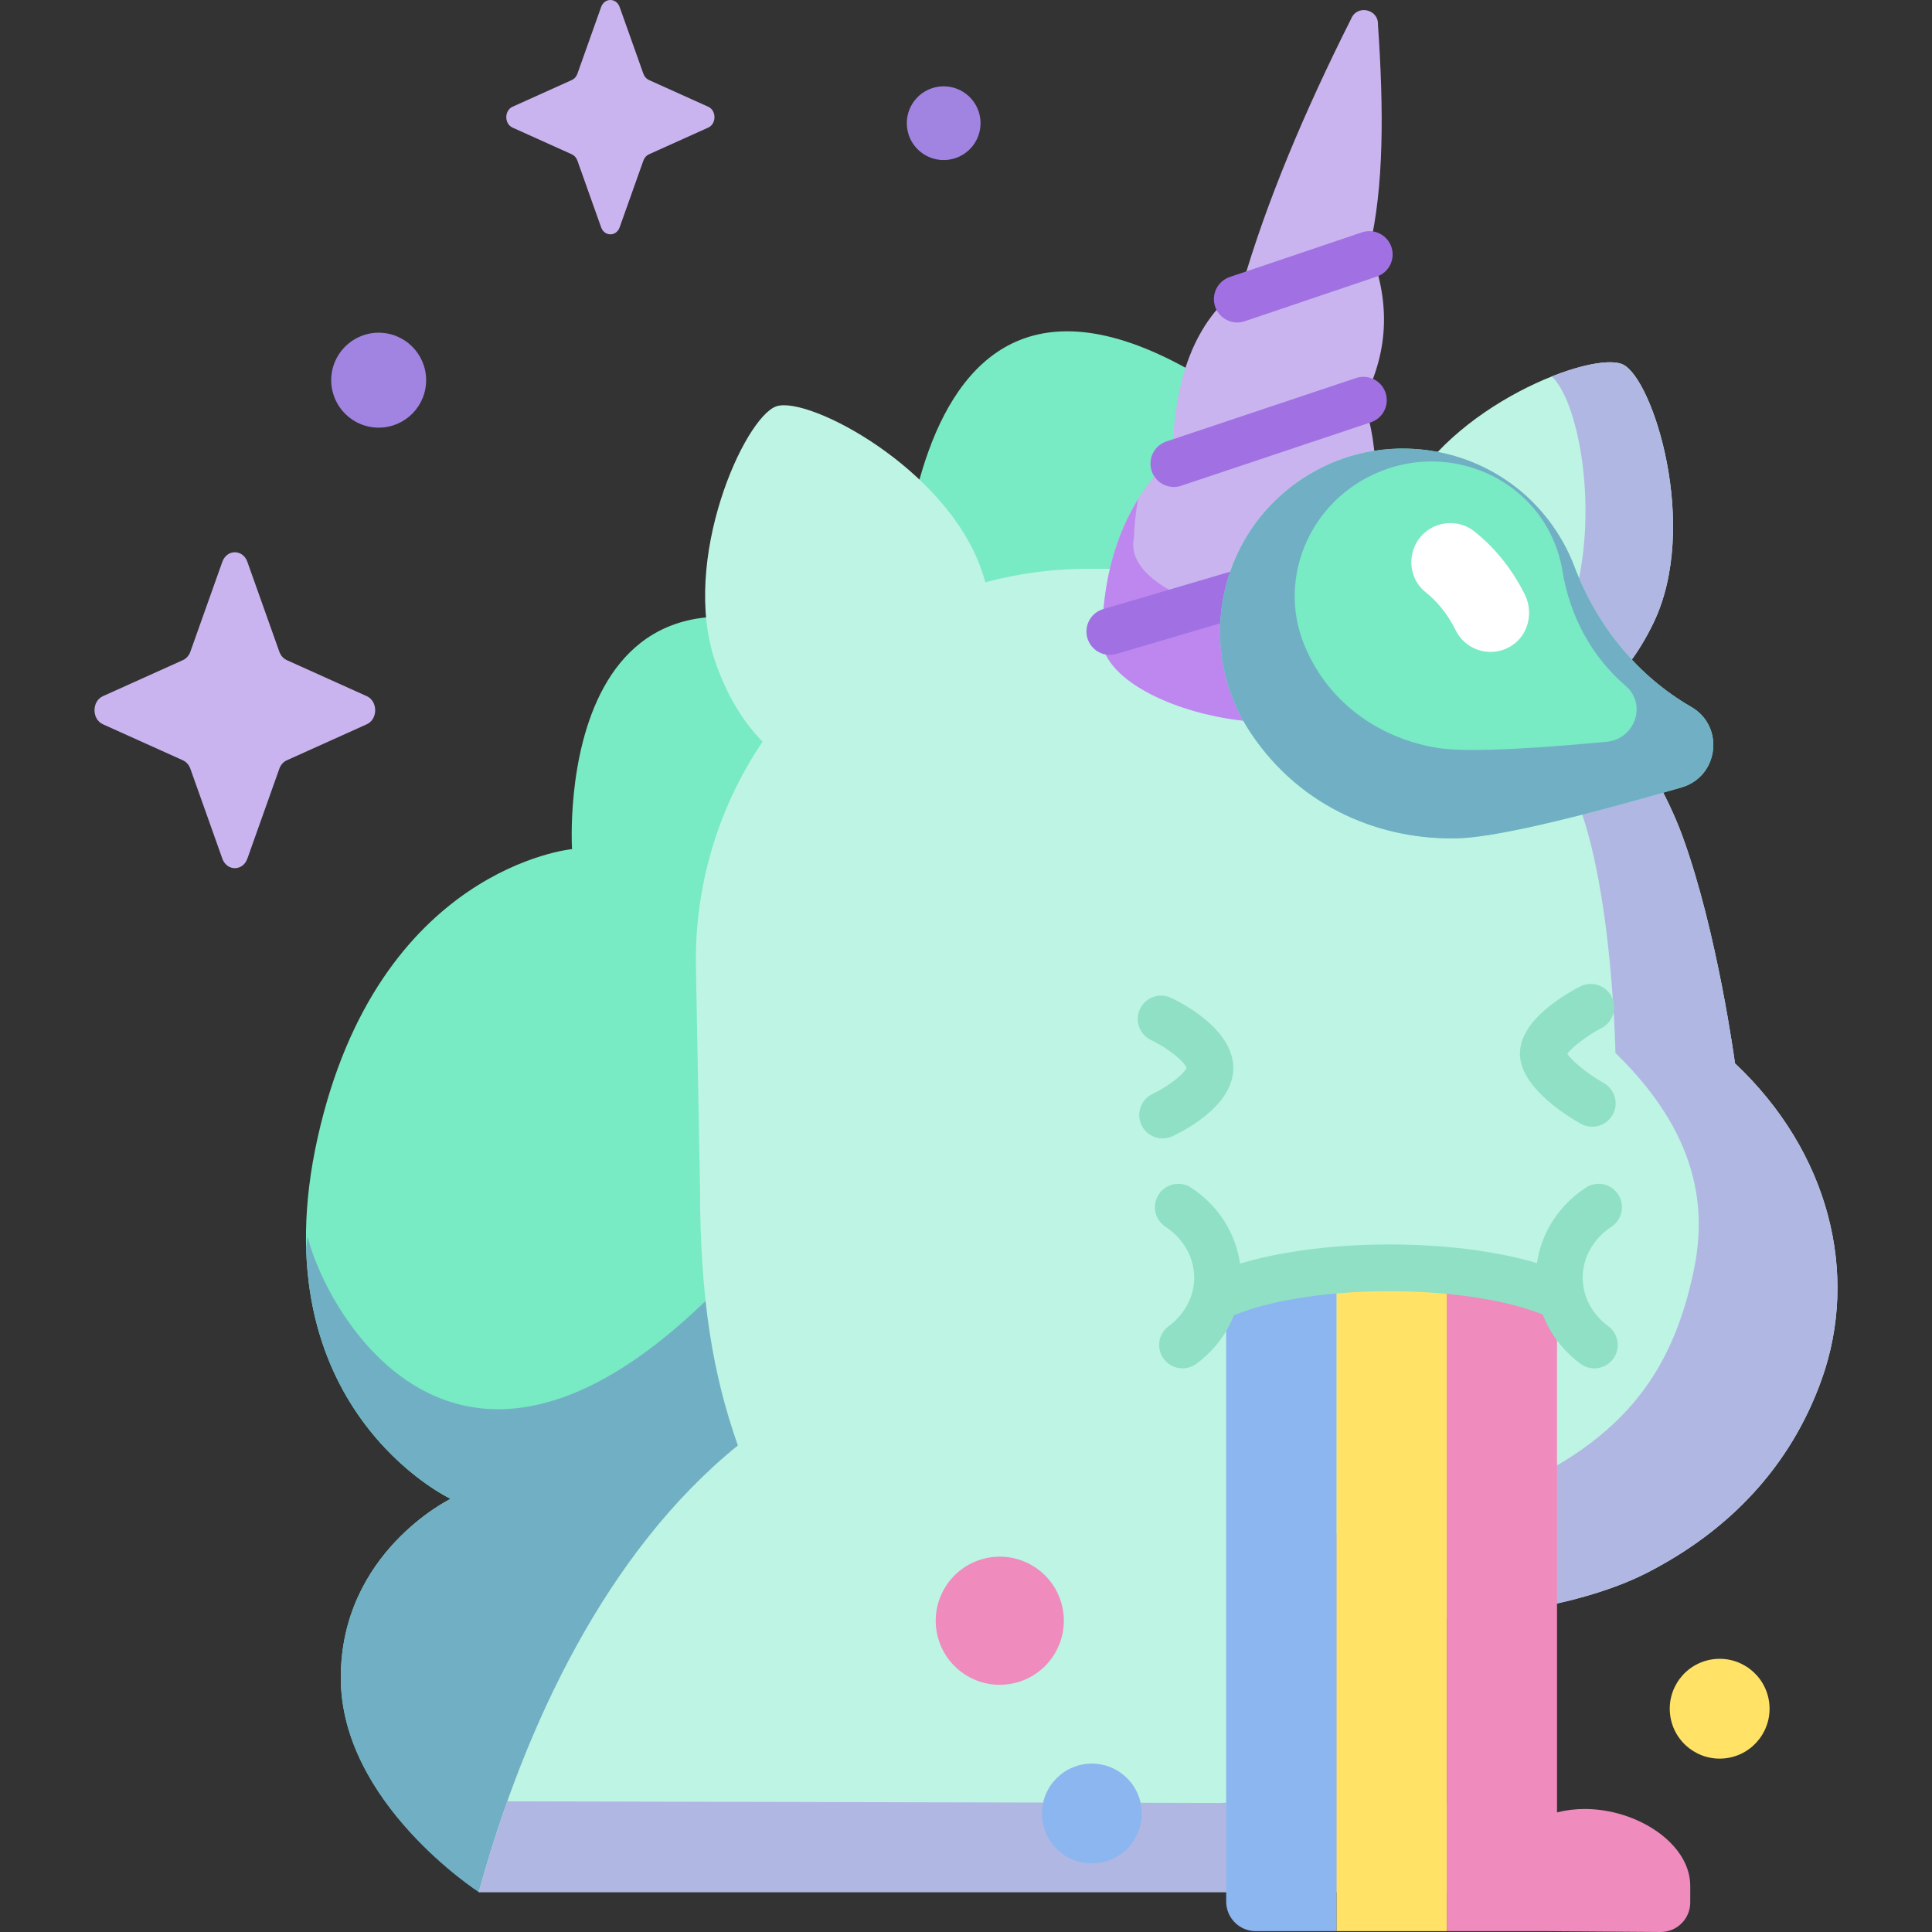 <svg id="Capa_1" enable-background="new 0 0 512 512" height="512" viewBox="0 0 512 512" width="512" xmlns="http://www.w3.org/2000/svg"><rect x="0" y="0" width="512" height="512" fill="#333333" stroke="none"/><g><g><path d="m126.904 501.156s-36.589-23.284-36.589-56.547 29.105-47.4 29.105-47.4-51.232-24.098-35.241-95.715c15.99-71.617 67.415-76.471 67.415-76.471s-6.287-99.124 86.408-45.926c0 0-5.911-133.178 82.634-77.837l-8.206 235.622z" fill="#78eac4"/><path d="m211.091 317.528c-83.409 107.24-124.56 31.054-129.572 10.172-.151 1.021-.268 2.022-.387 3.024 1.35 49.1 38.287 66.485 38.287 66.485s-29.105 14.137-29.105 47.399c0 33.263 36.559 56.816 36.559 56.816l50.881-45.294 72.08-66.435c-4.922.646-35.643-76.152-38.743-72.167z" fill="#71afc4"/><path d="m126.873 501.425c12.147-44.214 33.999-90.306 68.668-118.365-6.515-18.461-10.038-38.374-10.038-68.531l-1.107-60.001c0-21.473 6.521-41.421 17.69-57.975-5.125-5.215-9.46-12.248-12.519-21.139-9.317-27.077 7.729-64.826 16.16-67.727 8.432-2.901 45.097 16.366 54.415 43.442.368 1.07.694 2.126 1.001 3.176 8.623-2.321 17.687-3.567 27.043-3.567h64.052c4.783 0 9.379.364 13.794 1.035.655-5.886 2.464-12.173 5.606-18.718 12.266-25.544 50.516-40.273 58.47-36.454 7.954 3.82 20.375 42.88 8.109 68.424-4.058 8.452-9.173 14.901-14.861 19.445 11.281 12.789 18.755 26.789 22.582 37.311 9.234 25.393 13.851 60.02 13.851 60.02 25.013 23.547 32.971 55.767 22.962 83.791-8.258 23.123-24.557 40.077-46.246 51.202-19.064 9.778-50 13.283-66.941 11.809 9.415 20.711 14.387 50.527 17.727 72.822z" fill="#bdf4e3"/><path d="m459.79 281.801s-4.617-34.626-13.851-60.02c-3.826-10.522-11.301-24.521-22.582-37.31 5.688-4.544 10.803-10.993 14.861-19.445 12.266-25.545-.155-64.604-8.109-68.424-2.994-1.437-10.283-.25-18.86 3.155 6.746 6.338 11.93 32.293 6.931 54.745-1.843 8.277-5.026 15.005-9.105 20.174 12.558 8.952-.729 20.763 4.798 29.247 13.338 20.475 14.229 75.12 14.229 75.12 24.425 23.663 23.557 44.778 20.609 58.392-4.7 21.702-14.121 37.402-34.335 49.875-14.345 8.852-37.251 9.257-50.391 14.241-10.184 3.863-18.988 9.769-18.23 20.949.675 9.965 1.056 17.597.293 31.718-.708 13.095-11.182 24.197-24.281 23.586l-187.328-.437c-2.85 8.002-5.37 16.06-7.567 24.057h260.418c-3.34-22.296-8.312-52.111-17.727-72.823 16.941 1.474 47.878-2.031 66.941-11.809 21.689-11.125 37.988-28.078 46.246-51.202 10.011-28.023 2.053-60.242-22.96-83.789z" fill="#b1b7e3"/><path d="m291.917 168.003c.034-.461.089-.925.19-1.393.648-18.005 6.119-33.594 18.632-45.656.312-20.148 5.659-35.83 18.419-45.134 6.444-22.275 16.436-46.039 28.912-70.845 1.56-3.824 7.265-2.59 7.105 1.537 1.534 22.331 1.633 43.077-2.3 59.372 5.393 13.259 5.48 26.625-1.556 40.165 4.36 13.41 4.552 27.343-1.626 41.982 6.527 14.092 1.648 26.967-.113 33.066-7.24 20.465-69.167 7.379-67.663-13.094z" fill="#cab4ef"/><path d="m291.917 168.003c.034-.461.089-.925.19-1.393.46-12.787 3.37-24.347 9.491-34.298-.602 3.298-.969 6.71-1.1 10.237-.089.4-.137.795-.167 1.189-1.324 17.468 53.188 28.634 59.562 11.171.299-1.004.701-2.226 1.113-3.627 4.471 12.795.201 24.189-1.425 29.815-7.241 20.465-69.168 7.379-67.664-13.094z" fill="#be87ef"/><g><g><path d="m327.89 85.463c-2.582 0-4.991-1.628-5.864-4.209-1.095-3.238.643-6.751 3.881-7.846l34.985-11.83c3.239-1.097 6.752.643 7.847 3.881s-.643 6.751-3.881 7.846l-34.985 11.83c-.657.222-1.325.328-1.983.328z" fill="#a171e3"/></g><g><path d="m311.077 129.052c-2.589 0-5.002-1.637-5.869-4.227-1.085-3.242.664-6.75 3.906-7.834l50.242-16.811c3.24-1.086 6.75.663 7.834 3.905 1.085 3.242-.664 6.75-3.906 7.834l-50.242 16.811c-.651.218-1.314.322-1.965.322z" fill="#a171e3"/></g><g><path d="m294.105 173.549c-2.674 0-5.141-1.747-5.935-4.442-.966-3.279.909-6.721 4.188-7.687l65.586-19.327c3.279-.967 6.721.909 7.687 4.187.966 3.28-.909 6.721-4.188 7.687l-65.586 19.327c-.584.173-1.173.255-1.752.255z" fill="#a171e3"/></g></g><path d="m448.207 187.347c-14.392-8.31-25.066-21.574-30.944-37.118-1.669-4.415-4.023-8.675-7.09-12.636-14.651-18.919-41.378-24.282-62.182-12.46-24.813 14.1-32.028 45.984-16.431 69.256 13.428 20.037 35.064 28.394 55.082 27.756 11.662-.371 38.553-7.546 58.972-13.471 9.883-2.867 11.506-16.181 2.593-21.327z" fill="#78eac4"/><path d="m331.559 194.389c13.428 20.037 35.064 28.394 55.082 27.757 11.662-.372 38.553-7.546 58.971-13.471 9.884-2.868 11.507-16.182 2.594-21.328-14.392-8.31-25.066-21.575-30.944-37.118-1.669-4.415-4.023-8.675-7.09-12.636-14.651-18.919-41.378-24.282-62.182-12.46-24.813 14.099-32.027 45.983-16.431 69.256zm36.325-70.225c16.744-5.618 35.201 1.766 42.944 17.167 1.621 3.225 2.683 6.566 3.23 9.927 1.924 11.83 7.643 22.682 16.775 30.51 5.656 4.848 2.508 14.091-5.039 14.807-15.59 1.48-36.029 2.982-44.485 1.686-14.515-2.223-28.86-11.054-35.556-27.086-7.775-18.621 2.16-40.311 22.131-47.011z" fill="#71afc4"/><path d="m354.176 335.697h29.224v176.076h-29.224z" fill="#ffe266" transform="matrix(-1 0 0 -1 737.576 847.47)"/><path d="m332.782 511.773h21.395v-176.076h-29.224v168.246c-.001 4.324 3.505 7.83 7.829 7.83z" fill="#8bb6ef"/><path d="m383.4 335.697h29.224v144.595c2.326-.579 4.795-.893 7.354-.893 13.845 0 27.957 9.125 27.957 20.382v4.385c0 4.35-3.544 7.867-7.894 7.834l-29.961-.227h-26.68z" fill="#ef8bbd"/><g><path d="m322.171 350.149c-2.286.001-4.483-1.27-5.559-3.46-1.509-3.069-.244-6.778 2.824-8.287 10.961-5.389 29.176-8.606 48.725-8.606 18.677 0 35.808 2.844 47 7.803 3.125 1.384 4.537 5.042 3.152 8.167-1.385 3.126-5.04 4.539-8.167 3.151-9.527-4.221-25.222-6.741-41.984-6.741-17.481 0-34.058 2.811-43.263 7.337-.88.431-1.811.636-2.728.636z" fill="#90e0c5"/></g><g><path d="m395.019 172.766c-3.805.001-7.464-2.113-9.26-5.756-2.384-4.835-5.402-8.034-7.975-10.082-3.198-2.545-4.479-6.812-3.38-10.749 1.997-7.148 10.638-9.905 16.43-5.265 4.492 3.599 9.352 8.879 13.203 16.516 2.478 4.912.995 11.063-3.735 13.874-1.673.996-3.494 1.462-5.283 1.462z" fill="#fff"/></g><g><path d="m313.384 362.621c-1.896 0-3.767-.867-4.98-2.507-2.034-2.748-1.455-6.624 1.293-8.657 4.313-3.193 6.787-7.891 6.787-12.89 0-5.294-2.851-10.332-7.626-13.475-2.856-1.88-3.647-5.719-1.767-8.574 1.88-2.857 5.717-3.647 8.574-1.767 8.266 5.44 13.2 14.344 13.2 23.816 0 8.964-4.302 17.288-11.802 22.84-1.108.82-2.399 1.214-3.679 1.214z" fill="#90e0c5"/></g><g><path d="m422.521 362.621c-1.279 0-2.57-.395-3.677-1.215-7.501-5.551-11.803-13.876-11.803-22.84 0-9.472 4.935-18.376 13.2-23.816 2.853-1.88 6.694-1.09 8.574 1.767 1.879 2.855 1.089 6.695-1.767 8.574-4.776 3.143-7.627 8.181-7.627 13.475 0 4.998 2.474 9.697 6.788 12.89 2.748 2.033 3.327 5.91 1.293 8.657-1.215 1.641-3.086 2.508-4.981 2.508z" fill="#90e0c5"/></g><g><path d="m421.963 298.596c-1.021 0-2.056-.254-3.01-.787-3.393-1.895-14.574-8.713-16.005-16.866-1.64-9.35 10.488-16.744 15.777-19.49 3.037-1.573 6.772-.39 8.346 2.644s.392 6.768-2.64 8.344c-3.823 1.996-7.92 5.11-9.07 6.824 1.103 1.835 5.476 5.404 9.635 7.74 2.979 1.673 4.042 5.443 2.373 8.425-1.135 2.024-3.238 3.166-5.406 3.166z" fill="#90e0c5"/></g><g><path d="m308.1 301.691c-2.323 0-4.549-1.314-5.605-3.554-1.455-3.092-.13-6.777 2.96-8.235 4.054-1.927 8.399-5.288 8.977-6.915-.45-1.544-4.731-5.151-9.365-7.342-3.086-1.459-4.415-5.144-2.961-8.234 1.453-3.088 5.127-4.423 8.22-2.974 2.602 1.218 15.627 7.792 16.469 17.61.88 10.25-12.072 17.176-16.062 19.055-.852.399-1.75.589-2.633.589z" fill="#90e0c5"/></g><ellipse cx="455.338" cy="452.891" fill="#ffe266" rx="13.22" ry="13.22" transform="matrix(.991 -.137 .137 .991 -57.559 66.395)"/><circle cx="289.357" cy="480.598" fill="#8bb6ef" r="13.22"/><ellipse cx="265.095" cy="429.317" fill="#ef8bbd" rx="16.977" ry="16.977" transform="matrix(.523 -.852 .852 .523 -239.47 430.84)"/></g><path d="m65.551 148.882 8.475 23.829c.363 1.02 1.081 1.829 1.988 2.237l21.171 9.538c2.991 1.348 2.991 6.113 0 7.461l-21.171 9.538c-.907.408-1.625 1.217-1.988 2.237l-8.475 23.829c-1.197 3.367-5.431 3.367-6.628 0l-8.475-23.829c-.363-1.02-1.081-1.829-1.988-2.237l-21.171-9.538c-2.991-1.348-2.991-6.113 0-7.461l21.171-9.538c.907-.409 1.625-1.217 1.988-2.237l8.475-23.829c1.197-3.367 5.431-3.367 6.628 0z" fill="#cab4ef"/><path d="m164.218 1.873 6.286 17.676c.269.757.802 1.357 1.474 1.66l15.704 7.075c2.219 1 2.219 4.535 0 5.534l-15.704 7.076c-.672.303-1.205.903-1.474 1.659l-6.286 17.676c-.888 2.497-4.029 2.497-4.917 0l-6.286-17.676c-.269-.757-.802-1.356-1.474-1.659l-15.704-7.076c-2.219-1-2.219-4.535 0-5.534l15.704-7.075c.672-.303 1.205-.903 1.474-1.66l6.286-17.676c.888-2.497 4.029-2.497 4.917 0z" fill="#cab4ef"/><g fill="#a183e2"><ellipse cx="100.275" cy="100.758" rx="12.573" ry="12.573" transform="matrix(.083 -.997 .997 .083 -8.426 192.362)"/><ellipse cx="249.935" cy="32.761" rx="9.766" ry="9.765" transform="matrix(.993 -.123 .123 .993 -2.131 30.857)"/></g></g></svg>